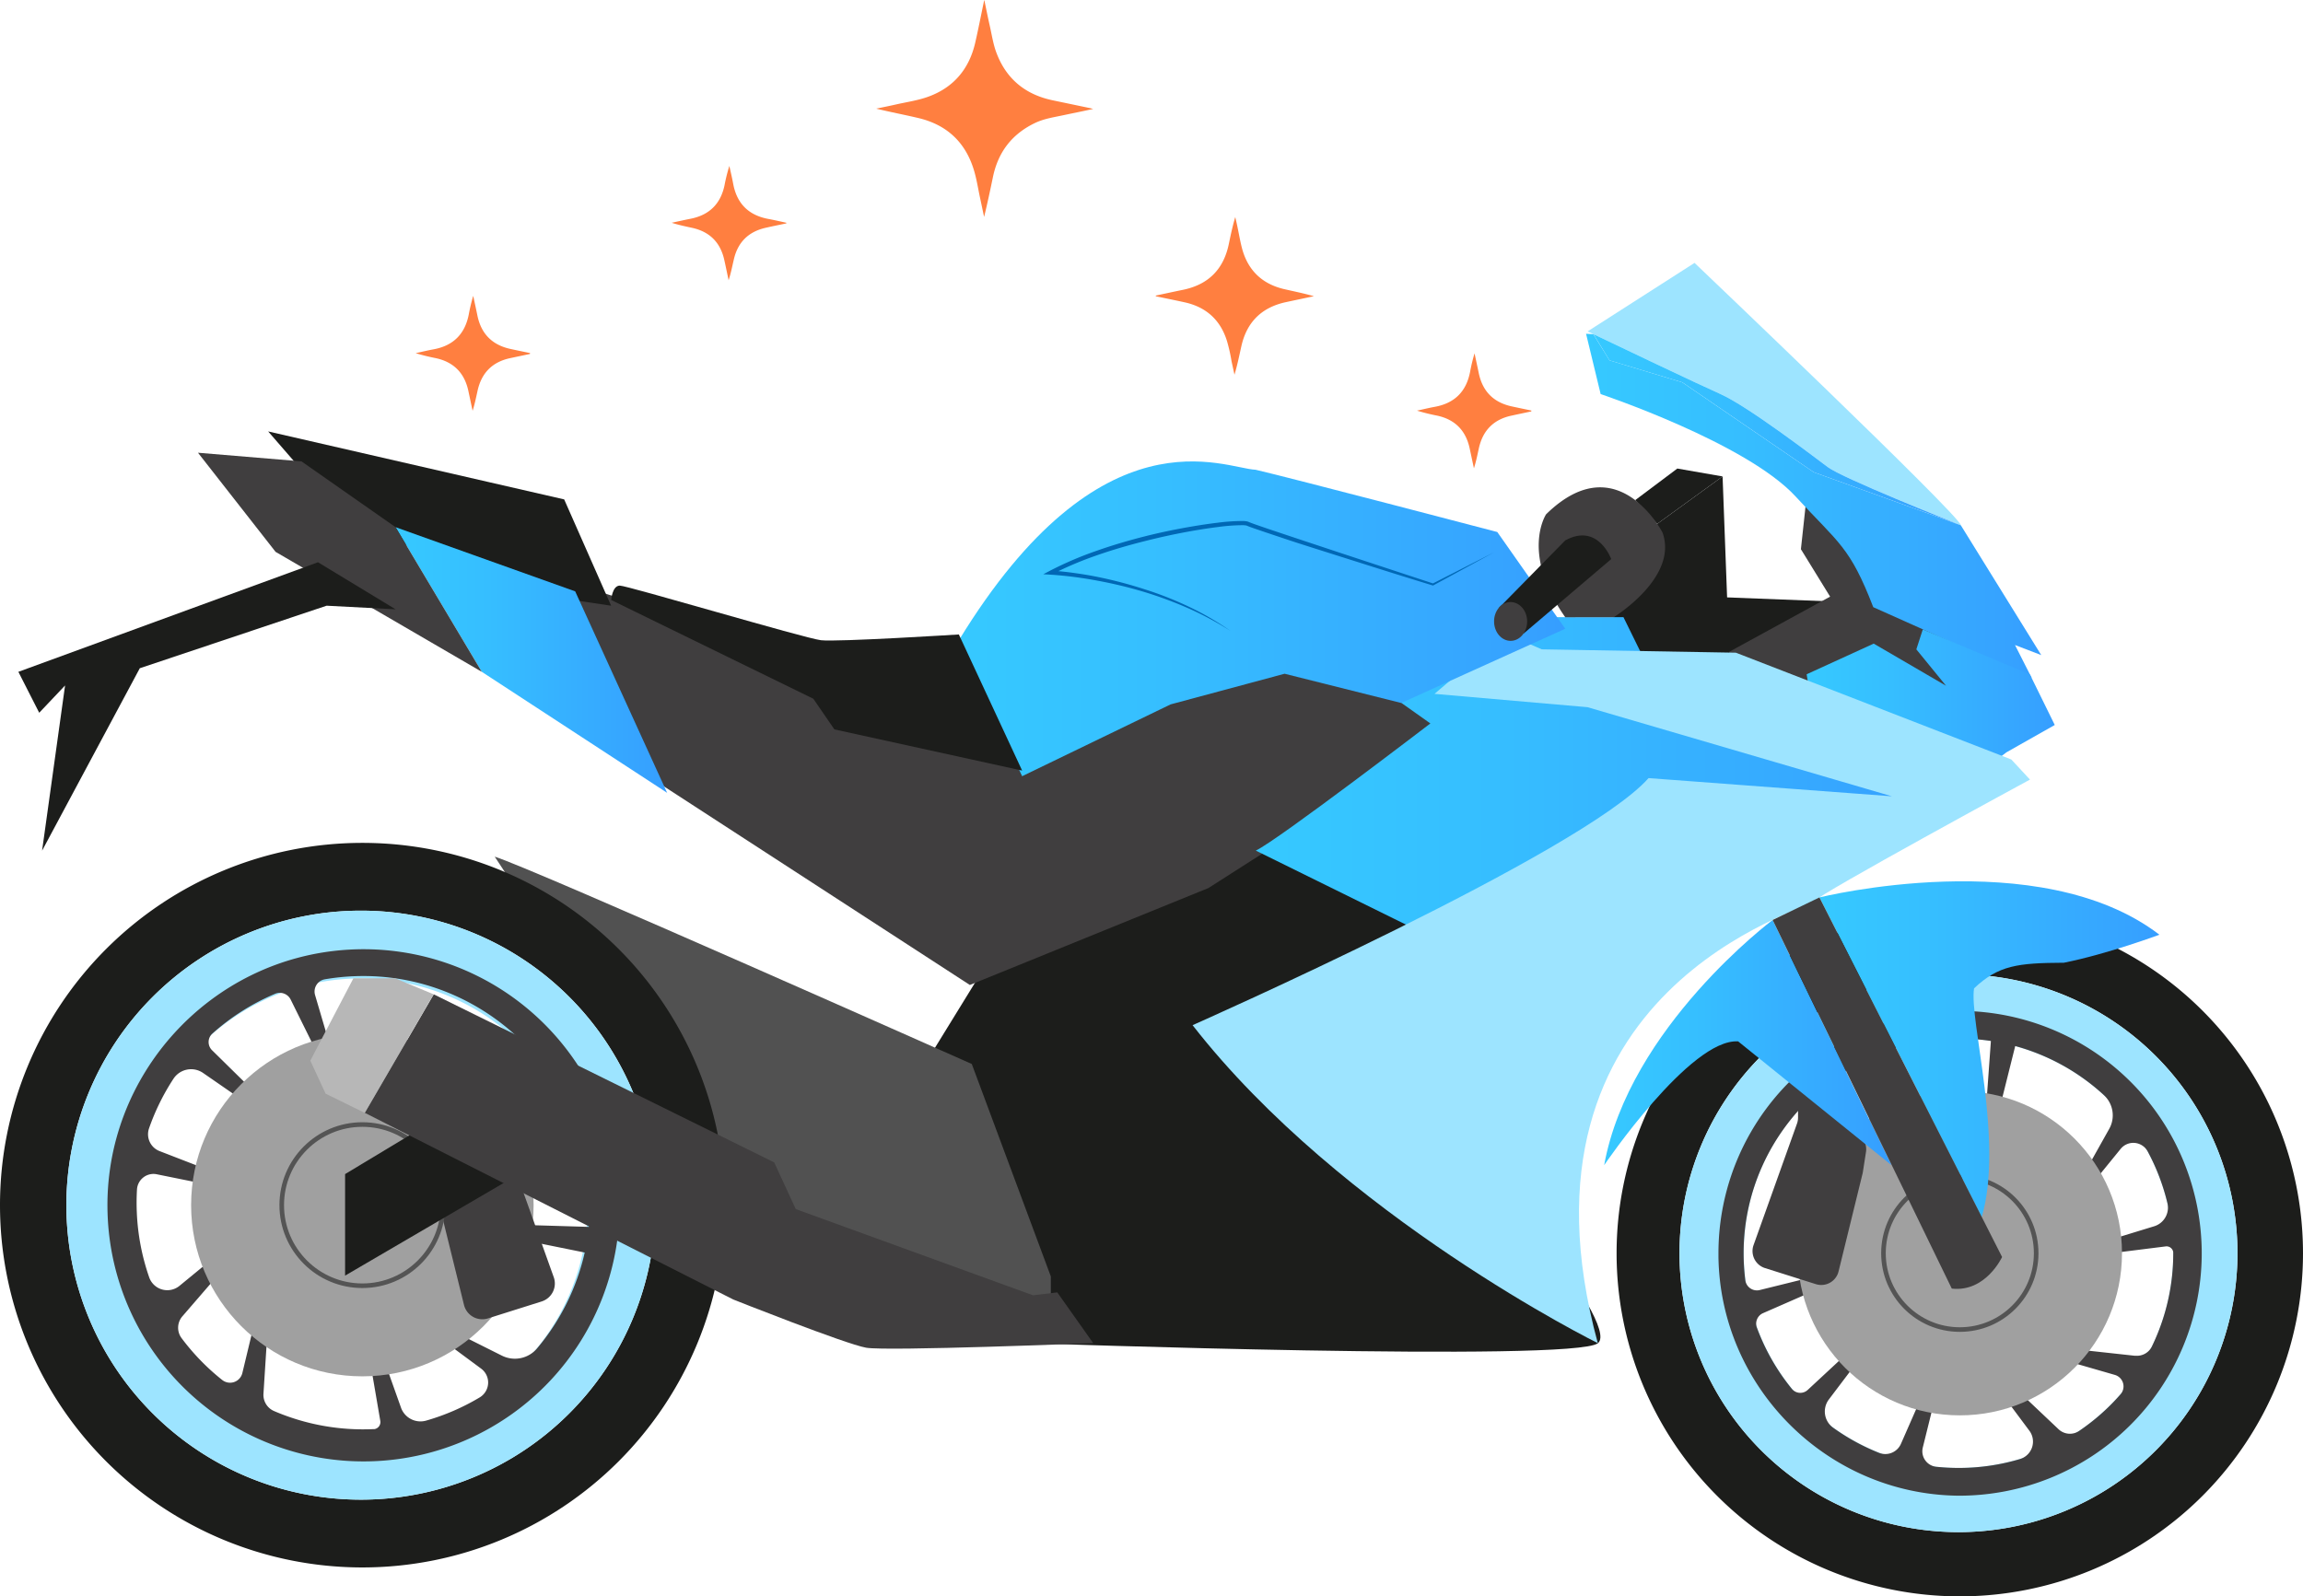 <svg id="Layer_2" data-name="Layer 2" xmlns="http://www.w3.org/2000/svg" xmlns:xlink="http://www.w3.org/1999/xlink" viewBox="0 0 1002.59 695.15"><defs><style>.cls-1{fill:#ff7f40;}.cls-2{fill:#9de4ff;}.cls-3{fill:#1c1d1b;}.cls-4{fill:#403e3f;}.cls-5{fill:url(#linear-gradient);}.cls-6{fill:#515151;}.cls-7{fill:url(#linear-gradient-2);}.cls-8{fill:url(#linear-gradient-3);}.cls-9{fill:url(#linear-gradient-4);}.cls-10{fill:#a0a0a0;}.cls-11{fill:none;stroke:#545454;stroke-miterlimit:10;stroke-width:2px;}.cls-12{fill:url(#linear-gradient-5);}.cls-13{fill:url(#linear-gradient-6);}.cls-14{fill:#b7b7b7;}.cls-15{fill:url(#linear-gradient-7);}.cls-16{fill:url(#linear-gradient-8);}.cls-17{fill:#0068b5;}</style><linearGradient id="linear-gradient" x1="950.82" y1="428.82" x2="1110.5" y2="428.82" gradientTransform="matrix(1, 0, 0, -1, -160.87, 659.26)" gradientUnits="userSpaceOnUse"><stop offset="0" stop-color="#36c9ff"/><stop offset="0.34" stop-color="#36beff"/><stop offset="0.93" stop-color="#36a2ff"/><stop offset="0.99" stop-color="#369eff"/></linearGradient><linearGradient id="linear-gradient-2" x1="947.65" y1="395.57" x2="1145.81" y2="395.57" xlink:href="#linear-gradient"/><linearGradient id="linear-gradient-3" x1="1043.68" y1="310.86" x2="1151.69" y2="310.86" xlink:href="#linear-gradient"/><linearGradient id="linear-gradient-4" x1="803.83" y1="275.34" x2="1106.85" y2="275.34" xlink:href="#linear-gradient"/><linearGradient id="linear-gradient-5" x1="955.51" y1="161.91" x2="1080.57" y2="161.91" xlink:href="#linear-gradient"/><linearGradient id="linear-gradient-6" x1="1049.25" y1="159" x2="1197.25" y2="159" xlink:href="#linear-gradient"/><linearGradient id="linear-gradient-7" x1="674.62" y1="346.41" x2="938.59" y2="346.41" xlink:href="#linear-gradient"/><linearGradient id="linear-gradient-8" x1="268.51" y1="409.21" x2="386.74" y2="409.21" gradientTransform="matrix(1, 0, 0, -1, -96.3, 696.62)" xlink:href="#linear-gradient"/></defs><path class="cls-1" d="M524.81,43.38c.85,4.07,1.59,7.78,2.43,11.47.9,4,1.5,8.12,3,11.91,4.32,11.18,12.63,17.85,24.35,20.3l16.3,3.41c.33.07.65.17,1.33.34-4.46,1-8.59,1.8-12.7,2.68-4.29.93-8.68,1.53-12.69,3.47-10,4.81-16,12.65-18.25,23.46-1.21,5.8-2.43,11.61-3.86,17.43-.6-2.82-1.18-5.64-1.79-8.45-.84-3.93-1.44-7.92-2.59-11.76-3.65-12.26-11.81-19.93-24.27-22.87-6.06-1.43-12.19-2.59-18.31-4.08,2.82-.59,5.65-1.15,8.46-1.79,4.74-1.08,9.64-1.76,14.18-3.41,11.07-4,17.85-12.1,20.47-23.58,1.31-5.71,2.42-11.45,3.63-17.18A9.42,9.42,0,0,1,524.81,43.38Z" transform="translate(-96.3 -43.38)"/><path class="cls-1" d="M599.52,172.08c3.89-.83,7.77-1.68,11.66-2.47q16.65-3.36,20.08-20c.81-3.89,1.63-7.78,2.8-11.71.29,1.3.6,2.59.87,3.88.65,3.08,1.18,6.18,1.94,9.23,2.44,9.74,8.54,15.9,18.34,18.24,4.33,1,8.71,1.87,13.08,3.12-4.08.87-8.15,1.71-12.22,2.59-10.52,2.28-17,8.67-19.35,19.18-.92,4.11-1.75,8.24-3,12.41-.43-2-.85-3.92-1.28-5.88a73,73,0,0,0-2-8.84c-2.85-9.15-9.07-14.75-18.44-16.81-4.19-.92-8.39-1.76-12.58-2.64Z" transform="translate(-96.3 -43.38)"/><path class="cls-1" d="M327,197.51l-8.67,1.84c-7.8,1.69-12.45,6.5-14.14,14.24-.64,2.88-1.22,5.78-2.15,8.68-.61-2.88-1.23-5.76-1.84-8.64-1.68-7.84-6.41-12.64-14.28-14.31a89.21,89.21,0,0,1-8.67-2.15c2.56-.55,5.11-1.18,7.68-1.65,8.68-1.56,13.8-6.66,15.46-15.3a78.23,78.23,0,0,1,1.92-8c.62,2.87,1.24,5.73,1.83,8.59q2.46,11.9,14.32,14.51c2.86.63,5.73,1.21,8.6,1.81Z" transform="translate(-96.3 -43.38)"/><path class="cls-1" d="M762.92,222.54c-2.9.61-5.79,1.22-8.68,1.85-7.79,1.68-12.44,6.5-14.14,14.23-.63,2.89-1.21,5.78-2.14,8.69-.62-2.88-1.23-5.77-1.85-8.65-1.68-7.84-6.41-12.64-14.27-14.31a89.21,89.21,0,0,1-8.67-2.15c2.56-.55,5.1-1.18,7.68-1.65,8.68-1.56,13.8-6.65,15.45-15.3a75.73,75.73,0,0,1,1.93-8c.61,2.86,1.24,5.72,1.83,8.58q2.46,11.91,14.31,14.51c2.87.63,5.74,1.21,8.61,1.82Z" transform="translate(-96.3 -43.38)"/><path class="cls-1" d="M438.64,140.65c-3,.64-6,1.24-9,1.92-7.45,1.68-12.1,6.22-13.84,13.67-.71,3-1.31,6.11-2.3,9.18-.63-2.95-1.23-5.91-1.89-8.85q-2.57-11.52-14.12-14c-2.92-.63-5.84-1.25-8.78-2.18,2.69-.58,5.38-1.19,8.08-1.72,8.26-1.6,13.26-6.48,14.95-14.74a73.88,73.88,0,0,1,2.08-8.29c.56,2.57,1.17,5.12,1.65,7.7,1.6,8.67,6.69,13.79,15.37,15.39,2.6.48,5.18,1.09,7.77,1.65Z" transform="translate(-96.3 -43.38)"/><path class="cls-2" d="M950,272.12l-.14-.06-.18-.07c-4.35-1.72-51.28-20.43-57.64-25.19-6.67-5-34.83-26.49-46.71-31.81-10.22-4.55-45.53-21.41-55.33-26.1l-2.54-1.21L834,157.86S948.29,266.71,950,272.12Z" transform="translate(-96.3 -43.38)"/><polygon class="cls-3" points="805.03 262.2 737.71 259.6 753.04 311.11 799.02 279.1 805.03 262.2"/><polygon class="cls-4" points="786.51 216.06 786.4 217.07 784.01 239.16 796.72 259.81 747.93 286.5 768.99 296.5 809.86 311.11 858.24 308.81 862.13 284.58 832.17 253.13 786.51 216.06"/><path class="cls-5" d="M949.63,272l-63.74-23L828.7,209.88,797,200.31,790,188.89c9.8,4.69,45.11,21.55,55.33,26.1,11.88,5.32,40,26.8,46.71,31.81C898.35,251.56,945.28,270.26,949.63,272Z" transform="translate(-96.3 -43.38)"/><polygon class="cls-3" points="753.04 291.3 749.91 207.47 721.45 228.12 702.47 268.77 706.75 287.86 753.04 291.3"/><path class="cls-3" d="M697.64,384l-27.1-14.69s-146,95.92-146.8,97.17-26.69,43.37-26.69,43.37l48,118.44s236.46,8.34,246.89,0-58-88.41-58-88.41l-24.61-70.9,37.54-13.24L728.52,419.3Z" transform="translate(-96.3 -43.38)"/><path class="cls-6" d="M519.36,506.71s-192-85.49-207.69-90.29c0,0,69.44,104.68,71.32,117.19S448.05,593,448.05,593l62.55,6.88,43.17,10.64v-11.3Z" transform="translate(-96.3 -43.38)"/><polygon class="cls-4" points="247.07 253.44 314 274.08 414.09 304.75 546.08 271.8 599.88 279.1 631.79 319.13 526.07 386.71 422.22 428.92 287.1 341.18 247.07 253.44"/><path class="cls-7" d="M973.51,324.26l7.3,14.38-69-30.86c-10.22-26.48-15-27.73-33.78-48.17-21.54-23.44-84.9-44.62-84.9-44.62l-6.35-26.26,3.16.16L797,200.31l31.67,9.57L885.88,249l63.74,23,.18.07.14.06,35,56.52Z" transform="translate(-96.3 -43.38)"/><path class="cls-8" d="M990.82,359.08l-10.81-22-46.63-19.62-2.82,8.69L943.49,342,912,323.65,882.81,337l3.08,19.39s71.57,22.94,72.41,22.94S969.76,371,969.76,371Z" transform="translate(-96.3 -43.38)"/><path class="cls-9" d="M813.37,333.12l-10.32-21h-55l-48.48,32.53L719,358.41s-66.62,51-76,55.37l85.17,42L830.25,411l84.45-11.88L946,392.55,827.45,354.08Z" transform="translate(-96.3 -43.38)"/><path class="cls-2" d="M720.79,345.53l30.86-26.27,15.85,6.88L852,327.6l119.9,46.5,8.13,8.76S888.13,432.7,885.89,436s-136.12,37.75-94,192.26c0,0-111.35-55-176.41-138.46,0,0,169.73-75.07,198.51-107.59l105.93,7.92-132.51-38.8Z" transform="translate(-96.3 -43.38)"/><path class="cls-3" d="M949.49,439.71a149.41,149.41,0,1,0,149.4,149.42v0a149.38,149.38,0,0,0-149.38-149.4Zm-.57,270.84a121.45,121.45,0,1,1,121.44-121.46v0A121.45,121.45,0,0,1,948.92,710.55Z" transform="translate(-96.3 -43.38)"/><path class="cls-2" d="M948.92,467.66a121.45,121.45,0,1,0,121.44,121.46h0A121.46,121.46,0,0,0,948.92,467.66ZM855.41,589.11a93.51,93.51,0,1,1,93.52,93.5h0a93.5,93.5,0,0,1-93.51-93.49Z" transform="translate(-96.3 -43.38)"/><path class="cls-4" d="M950,483.56A105.54,105.54,0,0,0,844.41,589.1c0,.53,0,1.06,0,1.59.83,56.84,47.24,103.21,104.09,104A105.55,105.55,0,0,0,950,483.59h0Zm75.84,150.22-24.07-2.63-4,5.4,19.22,5.55a5.21,5.21,0,0,1,2.48,8.43,93.87,93.87,0,0,1-18,15.94,7.19,7.19,0,0,1-9-.72l-18.1-17.13-6.46,1.88,11.86,15.9a7.93,7.93,0,0,1-4,12.31,93.19,93.19,0,0,1-26.8,3.9c-3.21,0-6.41-.17-9.6-.49a6.81,6.81,0,0,1-6.17-7.4,6.74,6.74,0,0,1,.17-1l4.33-17.47-4.82-4.7-9,20.51a7.43,7.43,0,0,1-9.5,4,93.32,93.32,0,0,1-20.08-11,8.7,8.7,0,0,1-1.92-12.14l.12-.16L902.91,639l-2.56-6.22-17.07,15.85a4.74,4.74,0,0,1-6.71-.23l-.19-.21a93.44,93.44,0,0,1-15.25-26.72,5,5,0,0,1,2.7-6.27l20.56-9,.78-6.69-22.77,5.63a5.11,5.11,0,0,1-6.19-3.73c-.05-.21-.08-.41-.11-.62a94.66,94.66,0,0,1-.73-12.25c.33-52.89,45.22-95.35,98.06-92.81q4.86.24,9.59.95l-1.89,26.15,5.54,3.82,6.94-27.76a93.25,93.25,0,0,1,38.58,21.35,12,12,0,0,1,2.37,14.66l-8.74,15.6,3.4,5.81,10.28-12.63a7.11,7.11,0,0,1,11.78,1.11,92.92,92.92,0,0,1,8.58,22.48,8.48,8.48,0,0,1-5.75,10.1l-16.86,5.16-1.55,6.55,23.42-2.94a2.94,2.94,0,0,1,3.28,2.54c0,.12,0,.24,0,.36h0a93,93,0,0,1-9.3,40.68,7.23,7.23,0,0,1-7.33,4Z" transform="translate(-96.3 -43.38)"/><circle class="cls-10" cx="853.19" cy="545.73" r="70.6"/><path class="cls-4" d="M879.06,516.58v13.48a7.76,7.76,0,0,1-.46,2.61l-18.91,52.91a7.77,7.77,0,0,0,4.72,9.91l.28.09,22.14,7a7.77,7.77,0,0,0,9.74-5.06c0-.16.09-.32.13-.48l10.43-42.53c.06-.22.1-.45.14-.67l1.37-8.82a7.73,7.73,0,0,0-.79-4.77L893.68,513C890,505.79,879.06,508.46,879.06,516.58Z" transform="translate(-96.3 -43.38)"/><circle class="cls-11" cx="853.19" cy="545.73" r="33.24"/><path class="cls-3" d="M254.05,410.42A157.76,157.76,0,1,0,411.82,568.17h0A157.74,157.74,0,0,0,254.09,410.42Zm-.6,286A128.24,128.24,0,1,1,381.68,568.17,128.24,128.24,0,0,1,253.45,696.42Z" transform="translate(-96.3 -43.38)"/><path class="cls-2" d="M253.45,439.94A128.24,128.24,0,1,0,381.68,568.19h0A128.23,128.23,0,0,0,253.47,439.94ZM154.72,568.17a98.73,98.73,0,1,1,98.73,98.74,98.73,98.73,0,0,1-98.73-98.74Z" transform="translate(-96.3 -43.38)"/><path class="cls-4" d="M365.89,563.15A111.46,111.46,0,0,0,249.52,456.84l-1.63.09c-60,3.59-106.65,54.75-104.76,114.75A111.46,111.46,0,0,0,366,564.88c0-.58,0-1.15-.07-1.73ZM211,650.26l1.63-25.51-5.89-4-4.94,20.55a5.5,5.5,0,0,1-8.77,3,98.56,98.56,0,0,1-17.67-18.2,7.59,7.59,0,0,1,.33-9.51l17.2-19.91L190.65,590l-16.21,13.31a8.35,8.35,0,0,1-13.18-3.67,98.58,98.58,0,0,1-5.39-28.09,100.87,100.87,0,0,1,.06-10.14,7.21,7.21,0,0,1,7.56-6.82,6.77,6.77,0,0,1,1,.13l18.62,3.77,4.73-5.31-22.06-8.54a7.85,7.85,0,0,1-4.62-9.84,98.13,98.13,0,0,1,10.68-21.7,9.17,9.17,0,0,1,12.69-2.61l.19.13,15,10.37,6.45-3-17.53-17.25a5,5,0,0,1-.11-7.07l.23-.22a98.69,98.69,0,0,1,27.35-17.33,5.27,5.27,0,0,1,6.74,2.55l10.52,21.26,7.09.51-7-23.76a5.42,5.42,0,0,1,3.67-6.72,6.21,6.21,0,0,1,.62-.14,97.63,97.63,0,0,1,12.88-1.34c55.81-2.18,102.74,43.15,102.58,99a101.55,101.55,0,0,1-.55,10.16L325,576.81l-3.77,6,29.62,6a98.59,98.59,0,0,1-20.7,41.7,12.65,12.65,0,0,1-15.35,3.2l-16.87-8.45-6,3.87,13.82,10.23a7.52,7.52,0,0,1,1.59,10.52,7.64,7.64,0,0,1-2.18,2A98.11,98.11,0,0,1,281.82,662a9,9,0,0,1-10.93-5.59l-6.24-17.53-7-1.33,4.21,24.57a3.1,3.1,0,0,1-2.53,3.58l-.38,0h0a98.2,98.2,0,0,1-43.36-7.87A7.66,7.66,0,0,1,211,650.26Z" transform="translate(-96.3 -43.38)"/><circle class="cls-10" cx="157.75" cy="524.79" r="74.55"/><path class="cls-4" d="M316.89,526.69v14.23a8.14,8.14,0,0,0,.48,2.76l20,55.86a8.19,8.19,0,0,1-5,10.48l-.28.1-23.37,7.37a8.2,8.2,0,0,1-10.28-5.36c-.05-.17-.1-.33-.14-.5l-11.08-44.9c-.06-.23-.1-.46-.14-.7l-1.45-9.31a8.32,8.32,0,0,1,.83-5.05l15-28.77C305.38,515.26,316.89,518.11,316.89,526.69Z" transform="translate(-96.3 -43.38)"/><circle class="cls-11" cx="157.75" cy="524.79" r="35.1"/><polygon class="cls-3" points="231.66 462.21 150.23 511.27 150.23 555.48 257.08 493.04 231.66 462.21"/><polygon class="cls-3" points="266.04 263.76 245.61 217.47 116.74 187.87 135.92 209.97 201.82 254.18 266.04 263.76"/><path class="cls-12" d="M868,444s-62.45,46.7-73.34,106.76c0,0,37.48-55.26,58.33-53.9l66.73,53.9Z" transform="translate(-96.3 -43.38)"/><path class="cls-13" d="M888.38,434.17s95.77-23.79,148,16.24c0,0-22.64,8.43-41.6,12.2-20,.1-28.47,1.1-39.1,11.16-2.19,13.86,13.07,66.13,3.37,99.6Z" transform="translate(-96.3 -43.38)"/><path class="cls-4" d="M888.38,434.17l79.51,156.58s-7.09,15.43-21.9,13.76L868,444Z" transform="translate(-96.3 -43.38)"/><path class="cls-4" d="M546,607.43,442.73,569.89l-9.39-20.33L285.13,476.37l-30,51.61,160.39,81.28s48.79,19.4,57.86,21,98.84-2,98.84-2l-15.64-22.1Z" transform="translate(-96.3 -43.38)"/><polygon class="cls-14" points="188.78 432.99 172 426 153.86 426 135.09 461.87 141.76 476.25 158.76 484.6 188.78 432.99"/><path class="cls-15" d="M777.72,317.17l-29.59-42.12s-91-23.85-105.2-27.11c-13.56-.52-67-27.53-129.18,74.23l27.52,59.22,64.65-31.28,49.62-13.34,50.78,12.73Z" transform="translate(-96.3 -43.38)"/><path class="cls-3" d="M513.73,319.66s-53,3.34-60.05,2.51-84.25-23.78-87.55-23.78-3.76,6.26-3.76,6.26l88,43L459.54,361l81.74,17.93Z" transform="translate(-96.3 -43.38)"/><polygon class="cls-16" points="172.21 229.57 250.4 257.51 290.44 345.25 209.74 292.55 172.21 229.57"/><polygon class="cls-4" points="86.19 197.15 131.23 200.9 172.21 229.57 209.74 292.55 119.97 240.31 86.19 197.15"/><polygon class="cls-3" points="138.43 244.84 8 292.55 17.07 310.38 28.33 298.49 18.32 370.43 60.86 290.99 142.18 263.76 172.21 265.33 138.43 244.84"/><polygon class="cls-3" points="730.21 204.03 711.89 217.78 721.45 228.12 749.91 207.47 730.21 204.03"/><path class="cls-4" d="M798.78,312.16s28.35-17.3,21.27-36.9a46.51,46.51,0,0,0-11.85-14.07c-8.82-6.72-22.17-10.17-38.82,6.15,0,0-11.26,16.89,8.34,44.83Z" transform="translate(-96.3 -43.38)"/><path class="cls-3" d="M777.72,278.7l-28.93,29.45,10.81,11.11,38.13-32.42S792,270.88,777.72,278.7Z" transform="translate(-96.3 -43.38)"/><path class="cls-4" d="M761.13,314c0,4.66-3.22,8.44-7.19,8.44s-7.2-3.78-7.2-8.44a9.23,9.23,0,0,1,2-5.89,6.68,6.68,0,0,1,5.16-2.56C757.92,305.59,761.13,309.38,761.13,314Z" transform="translate(-96.3 -43.38)"/><path class="cls-17" d="M746.75,283.88l-26.41,14.38-.13.07h-.16c-13.87-4.22-27.68-8.62-41.52-13-6.9-2.19-13.82-4.35-20.71-6.61l-10.34-3.46-5.15-1.76c-.86-.3-1.72-.6-2.59-.94l-.68-.28a2.13,2.13,0,0,0-.42-.1,10.2,10.2,0,0,0-1.24-.1,81.27,81.27,0,0,0-10.69.77c-3.58.44-7.15,1-10.7,1.6q-10.68,1.86-21.19,4.53c-7,1.75-13.94,3.76-20.76,6.13a152.28,152.28,0,0,0-19.88,8.42l-.38-1.69c3.52.22,7,.61,10.41,1.09s6.87,1.05,10.27,1.75A186.44,186.44,0,0,1,594.63,300,149.58,149.58,0,0,1,614,307.64a124.61,124.61,0,0,1,17.95,10.45,137.36,137.36,0,0,0-18.25-9.79,171.41,171.41,0,0,0-19.39-7.18,188,188,0,0,0-20.14-4.86,169.25,169.25,0,0,0-20.44-2.63l-3.24-.19,2.86-1.5a152.8,152.8,0,0,1,20.09-8.62c6.86-2.43,13.85-4.49,20.9-6.29s14.17-3.25,21.35-4.47c3.58-.6,7.18-1.14,10.8-1.57a84.32,84.32,0,0,1,11-.73,10.42,10.42,0,0,1,1.47.13,3.36,3.36,0,0,1,.89.25l.57.24c.82.32,1.67.63,2.52.93l5.13,1.77,10.3,3.45L679,283.88l41.3,13.61H720Z" transform="translate(-96.3 -43.38)"/></svg>